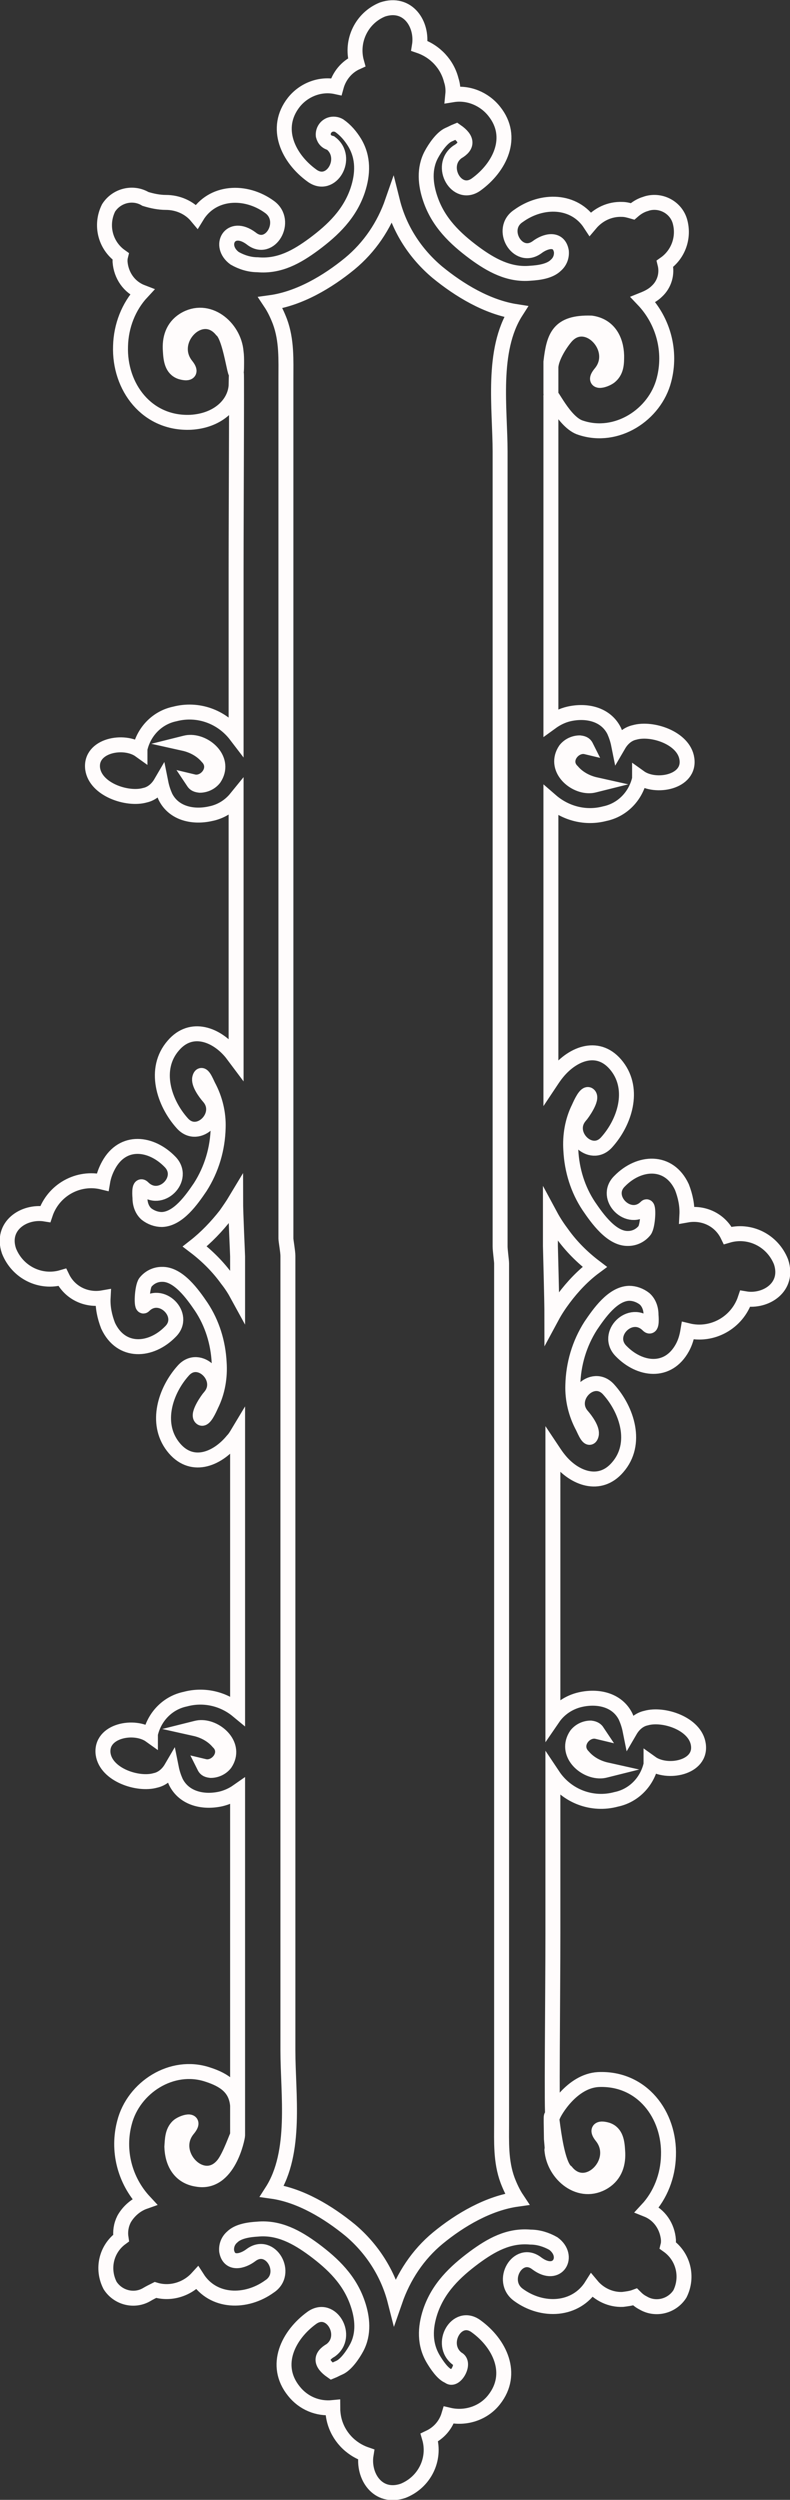 <?xml version="1.0" encoding="utf-8"?>
<!-- Generator: Adobe Illustrator 22.0.1, SVG Export Plug-In . SVG Version: 6.00 Build 0)  -->
<svg version="1.1" id="Layer_2" xmlns="http://www.w3.org/2000/svg" xmlns:xlink="http://www.w3.org/1999/xlink" x="0px" y="0px"
	 viewBox="0 0 158.6 501.4" style="enable-background:new 0 0 158.6 501.4;" xml:space="preserve">
<rect x="0" y="0" width="158.6" height="501.4" fill="#333333" stroke="none"/>
<style type="text/css">
	.st0{fill:none;stroke:#fffcfc;stroke-width:3;stroke-miterlimit:10;}
	.st1{opacity:1.000000e-02;fill:#FFFCFC;}
	.st2{fill:#fffcfc;}
	.st3{opacity:0.5;fill:#fffcfc;}
</style>
<defs>
	
	<link  href="../css/main-styles.css" rel="stylesheet" xmlns="http://www.w3.org/1999/xhtml"></link>
</defs>
<title>sidebar</title>
<path id="base" class="st0" d="M156.8,253.1c-1.7-4.3-6.3-6.6-10.7-5.3c-1.5-3.1-4.8-4.7-8.2-4.1c0.1-1.9-0.3-3.8-1-5.6
	c-2.6-5.6-8.6-5.2-12.5-1.2c-3.4,3.3,1.9,8.6,5.3,5.2c0.6-0.6,0.4,3.8-0.3,4.7c-0.8,1-2,1.6-3.3,1.6c-3.3,0.1-6.2-4-7.9-6.5
	c-2.2-3.3-3.4-7.2-3.6-11.2c-0.2-2.9,0.3-5.9,1.6-8.5c0.4-0.9,1.4-3.1,2-2.6c0.9,0.7-1.4,3.9-1.7,4.2c-3.2,3.6,2.1,8.9,5.3,5.3
	c3.6-4,5.7-10.5,2.1-15.2s-8.8-2.7-12,1.2c-0.5,0.6-0.9,1.2-1.3,1.8v-56.3c3,2.6,7,3.6,10.8,2.6c3.4-0.7,6-3.3,6.9-6.6
	c0.1-0.2,0.1-0.5,0.1-0.7c3.2,2.3,10.2,1,9.5-3.7c-0.6-4.2-7-6.3-10.5-5.3c-1.4,0.3-2.5,1.3-3.2,2.5c-0.2-1-0.5-1.9-0.9-2.8
	c-1.7-3.4-5.6-4.2-9.1-3.4c-1.3,0.3-2.5,0.9-3.6,1.7v-64c0-0.4,0-0.9,0-1.3c-0.2-1.5,2.6,5.2,6,6.2c7.2,2.4,14.9-2.6,16.7-9.6
	c1.5-5.7-0.1-11.8-4.2-16.1c1-0.4,2-0.9,2.8-1.7c1.5-1.4,2.1-3.5,1.6-5.5c2.7-1.9,3.9-5.3,3-8.5c-0.8-2.8-3.8-4.4-6.6-3.6
	c-0.1,0-0.2,0.1-0.3,0.1c-1,0.3-1.8,0.8-2.6,1.5c-0.7-0.2-1.4-0.4-2.1-0.4c-2.5-0.1-4.8,1-6.4,2.9c-3.2-4.9-9.7-5-14.4-1.6
	c-4,2.6-0.2,9.1,3.7,6.3c1.7-1.3,4.4-2,4.9,0.8c0.1,1.1-0.3,2.1-1.1,2.8c-1.2,1.2-3.4,1.5-5.1,1.6c-4.3,0.4-7.9-1.6-11.3-4.1
	c-3.9-2.9-7.2-6.1-8.8-10.8c-1-2.9-1.3-6.1,0.2-8.9c0.7-1.3,2.1-3.4,3.5-4c0.5-0.2,1-0.5,1.5-0.7c2.3,1.6,2.3,3,0.2,4.2
	c-3.8,2.8-0.1,9.3,3.8,6.5c4.7-3.4,7.8-9.5,3.6-14.7c-2-2.5-5.2-3.8-8.3-3.3c0.1-1,0-2-0.3-2.9c-0.8-3.2-3.2-5.8-6.4-6.9
	c0.7-4.3-2.3-9-7.4-7.3c-4.2,1.7-6.4,6.3-5.2,10.6c-2,0.9-3.5,2.7-4.1,4.9C64.3,16.7,61,18,59,20.5c-4.1,5.2-1.1,11.3,3.6,14.7
	c3.9,2.9,7.6-3.6,3.8-6.5c-0.8-0.2-1.3-0.7-1.5-1.5c-0.1-1,0.5-1.9,1.4-2.2c0.6-0.2,1.3-0.1,1.8,0.2c1.3,0.9,2.3,2.1,3.1,3.4
	c1.8,3,1.7,6.3,0.6,9.6c-1.6,4.7-4.9,7.9-8.8,10.8c-3.4,2.5-6.9,4.5-11.3,4.1c-1.6,0-3.2-0.5-4.6-1.3c-3.4-2.5-0.9-7.1,3.3-4
	c3.8,3.1,7.6-3.5,3.7-6.3c-4.8-3.5-11.5-3.2-14.6,1.9c-1.5-1.8-3.8-2.8-6.2-2.8c-1.4,0-2.8-0.3-4.1-0.7c-2.5-1.5-5.8-0.7-7.4,1.8
	c-1.7,3.4-0.7,7.5,2.4,9.7c-0.1,0.4-0.1,0.7-0.1,1.1c0.2,2.7,1.8,5.1,4.4,6.1c-2.7,2.9-4.2,6.8-4.3,10.8
	c-0.3,8.2,5.3,15.7,14.1,15.3c5.3-0.3,8.8-3.5,9.1-7.3c0.2-12.1,0,24.5,0,36.7v33.4c-2.9-3.8-7.7-5.5-12.3-4.3
	c-3.4,0.7-6,3.3-6.9,6.6c-0.1,0.2-0.1,0.5-0.1,0.7c-3.2-2.3-10.1-1-9.5,3.7c0.6,4.2,7,6.3,10.5,5.3c1.4-0.3,2.5-1.3,3.2-2.5
	c0.2,1,0.5,1.9,0.9,2.8c1.7,3.4,5.6,4.2,9.1,3.4c2-0.4,3.8-1.5,5.1-3.1v52.3c-0.3-0.4-0.6-0.8-0.9-1.2c-3-3.7-8.1-5.7-11.7-1.5
	c-4.1,4.7-1.9,11.5,1.8,15.6c3.2,3.6,8.5-1.7,5.3-5.3c-0.7-0.8-2.1-2.7-1.8-3.8c0.4-1.5,1.3,0.8,1.7,1.6c1.4,2.6,2.1,5.5,2,8.4
	c-0.1,4.2-1.3,8.3-3.6,11.9c-1.7,2.5-4.4,6.4-7.7,6.5c-1.1,0-2.2-0.4-3.1-1.1c-0.9-0.8-1.3-2-1.3-3.2c0-0.1-0.3-3,0.6-2.1
	c3.5,3.5,8.8-1.8,5.4-5.2c-3.7-3.8-9.4-4.6-12.3,0.7c-0.6,1.1-1,2.2-1.2,3.4c-4.9-1.2-9.9,1.6-11.5,6.4c-4.3-0.7-9,2.4-7.3,7.4
	c1.7,4.3,6.3,6.6,10.7,5.3c1.5,3.1,4.8,4.7,8.2,4.1c-0.1,1.9,0.3,3.8,1,5.6c2.6,5.6,8.6,5.2,12.5,1.2c3.4-3.3-1.9-8.6-5.3-5.2
	c-0.6,0.6-0.4-3.8,0.3-4.7c0.8-1,2-1.6,3.3-1.6c3.3-0.1,6.2,4,7.9,6.5c2.2,3.3,3.4,7.2,3.6,11.2c0.2,2.9-0.3,5.9-1.6,8.5
	c-0.4,0.9-1.4,3.1-2,2.6c-0.9-0.7,1.4-3.9,1.7-4.2c3.2-3.6-2.1-8.9-5.3-5.3c-3.6,4-5.7,10.5-2.1,15.2s8.8,2.7,12-1.2
	c0.4-0.4,0.7-0.9,1-1.4v55.6c-2.9-2.4-6.8-3.3-10.5-2.3c-3.4,0.7-6,3.3-6.9,6.6c-0.1,0.2-0.1,0.5-0.1,0.7c-3.2-2.3-10.1-1-9.5,3.7
	c0.6,4.2,7,6.3,10.5,5.3c1.4-0.3,2.5-1.3,3.2-2.5c0.2,1,0.5,1.9,0.9,2.8c1.7,3.4,5.6,4.2,9.1,3.4c1.2-0.3,2.3-0.8,3.3-1.5V421
	c0-1,0,15.8,0,1.3c-0.3-3.5-2.6-5.1-6-6.2c-7.2-2.4-14.9,2.6-16.7,9.6c-1.5,5.6,0,11.6,4,15.9c-1.7,0.6-3.2,1.9-4.1,3.5
	c-0.6,1.2-0.8,2.5-0.6,3.8c-3,2.2-3.9,6.2-2.2,9.5c1.6,2.5,4.9,3.3,7.4,1.8c0.5-0.3,1.1-0.6,1.7-0.9c3,0.9,6.3-0.1,8.4-2.4
	c3.2,5,9.8,5.1,14.5,1.7c4-2.6,0.2-9.2-3.7-6.3c-1.7,1.3-4.4,2-4.9-0.8c-0.1-1.1,0.3-2.1,1.1-2.8c1.2-1.2,3.4-1.5,5.1-1.6
	c4.3-0.4,7.9,1.6,11.3,4.1c3.9,2.9,7.2,6.1,8.8,10.8c1,2.9,1.3,6.1-0.2,8.9c-0.7,1.3-2.1,3.4-3.5,4c-0.5,0.2-1,0.5-1.5,0.7
	c-2.3-1.6-2.3-3-0.2-4.2c3.8-2.8,0.1-9.3-3.8-6.5c-4.7,3.4-7.8,9.5-3.6,14.7c1.9,2.4,4.8,3.6,7.8,3.3c0,0.8,0.1,1.7,0.3,2.5
	c0.8,3.2,3.2,5.8,6.4,6.9c-0.7,4.3,2.3,9,7.4,7.3c4.3-1.7,6.6-6.3,5.3-10.7c1.9-0.9,3.3-2.5,3.9-4.5c3.4,0.8,7-0.4,9.1-3.1
	c4.1-5.2,1.1-11.3-3.6-14.7c-3.9-2.9-7.6,3.6-3.8,6.5c1.8,0.8-0.5,4.7-1.7,3.5c-1.2-0.4-2.5-2.4-3.1-3.4c-1.8-3-1.7-6.3-0.6-9.6
	c1.6-4.7,4.9-7.9,8.8-10.8c3.4-2.5,6.9-4.5,11.3-4.1c1.6,0,3.2,0.5,4.6,1.3c3.4,2.5,0.9,7.1-3.3,4c-3.8-3-7.6,3.5-3.7,6.3
	c4.8,3.5,11.5,3.2,14.7-1.9c1.5,1.8,3.8,2.9,6.2,2.8c0.8-0.1,1.7-0.2,2.5-0.5c0.5,0.5,1,0.9,1.6,1.2c2.5,1.5,5.8,0.7,7.4-1.8
	c1.7-3.4,0.7-7.5-2.4-9.7c0.1-0.4,0.1-0.7,0.1-1.1c-0.2-2.7-1.8-5.1-4.3-6.1c2.7-2.9,4.2-6.8,4.3-10.8c0.3-8.2-5.3-15.7-14.1-15.3
	c-5.3,0.3-8.8,6.4-9.1,7.3s0-24.5,0-36.7v-31.6c2.8,4.2,7.9,6.1,12.7,4.8c3.4-0.7,6-3.3,6.9-6.6c0.1-0.2,0.1-0.5,0.1-0.7
	c3.2,2.3,10.2,1,9.5-3.7c-0.6-4.2-7-6.3-10.5-5.3c-1.4,0.3-2.5,1.3-3.2,2.5c-0.2-1-0.5-1.9-0.9-2.8c-1.7-3.4-5.6-4.2-9.1-3.4
	c-2.2,0.5-4.2,1.8-5.5,3.7V291c0.4,0.6,0.8,1.2,1.3,1.8c3,3.7,8.1,5.7,11.7,1.5c4.1-4.7,1.9-11.5-1.8-15.6c-3.2-3.6-8.5,1.7-5.3,5.3
	c0.7,0.8,2.1,2.7,1.8,3.8c-0.4,1.5-1.3-0.8-1.7-1.6c-1.4-2.6-2.1-5.5-2-8.4c0.1-4.2,1.3-8.3,3.6-11.9c1.7-2.5,4.4-6.4,7.7-6.5
	c1.1,0,2.2,0.4,3.1,1.1c0.9,0.8,1.3,2,1.3,3.2c0,0.1,0.3,3-0.6,2.1c-3.5-3.5-8.8,1.8-5.4,5.2c3.7,3.8,9.4,4.6,12.3-0.7
	c0.6-1.1,0.9-2.2,1.1-3.4c4.9,1.2,9.9-1.6,11.5-6.4C153.7,261.2,158.5,258.2,156.8,253.1z M113.5,150.4c0.7-0.9,1.8-1.4,2.9-1.4
	c0.9,0.1,1.1,0.4,1.3,0.8c-2.5-0.6-5.1,2.7-2.8,4.9c1.2,1.4,2.9,2.3,4.7,2.7c-0.4,0.1-0.8,0.2-1.2,0.2
	C115,157.7,111.1,154,113.5,150.4z M43,156.1c-0.7,0.9-1.8,1.4-2.9,1.4c-0.9-0.1-1.1-0.4-1.3-0.7c2.5,0.6,5.1-2.7,2.8-5
	c-1.2-1.4-2.9-2.3-4.7-2.7c0.4-0.1,0.8-0.2,1.2-0.2C41.5,148.8,45.4,152.5,43,156.1z M45.2,353.7c-0.7,0.9-1.8,1.4-2.9,1.4
	c-0.9-0.1-1.1-0.4-1.3-0.8c2.5,0.6,5.1-2.7,2.8-4.9c-1.2-1.4-2.9-2.3-4.7-2.7c0.4-0.1,0.8-0.2,1.2-0.2
	C43.6,346.4,47.6,350.1,45.2,353.7z M115.7,348c0.7-0.9,1.8-1.4,2.9-1.4c0.8,0.1,1.1,0.4,1.3,0.7c-2.5-0.6-5.1,2.7-2.8,5
	c1.2,1.4,2.9,2.3,4.7,2.7c-0.4,0.1-0.8,0.2-1.2,0.2C117.2,355.3,113.3,351.6,115.7,348L115.7,348z M122.6,75.4c-0.8,0.8-4,1.8-2-0.6
	c4-4.9-3-12.1-7.1-7.1c-1.4,1.7-2.8,4.2-2.9,5.9c0,12.3,0-0.7,0-1c0.6-5.1,1.5-8,8.1-7.8c3.5,0.5,5,3.3,5.1,6.5
	C123.8,72.8,123.8,74.3,122.6,75.4L122.6,75.4z M44.5,66.2c-4.1-5-11.1,2.1-7.1,7.1c1.2,1.5,0.3,1.7-1.1,1.3c-1.8-0.6-2-2.5-2.1-4.2
	c-0.2-2.5,0.5-4.8,2.7-6.2c4.8-3,10.1,1.4,10.5,6.4c0.1,0.7,0.1,1.4,0.1,2.2C47.5,79.2,46.6,67.9,44.5,66.2z M45.6,256.6
	c-1.8-2.5-4-4.7-6.5-6.6c2.3-1.8,4.4-4,6.2-6.3c0.7-1,1.4-2,2-3c0,2.6,0.4,10.9,0.4,11.3v7.8C47.1,258.7,46.4,257.6,45.6,256.6z
	 M35.7,426.5c0.8-0.8,4-1.8,2,0.6c-4,4.9,3,12.1,7.1,7.1c1.4-1.7,2.9-6.3,2.9-5.9s-1.8,9.9-8.1,8.8c-3.5-0.5-5-3.3-5.1-6.5
	C34.6,429.1,34.6,427.6,35.7,426.5L35.7,426.5z M87.9,448.9c-4,3.3-6.9,7.7-8.6,12.6c-1.4-5.5-4.6-10.5-9-14.2
	c-4.4-3.6-10-7-15.7-7.8c5-7.8,3.2-19.5,3.2-28.2V251.9c0-0.9-0.4-3-0.4-3.5V76.1c0-3.9,0.2-7.8-1.2-11.6c-0.5-1.3-1.1-2.6-1.9-3.8
	c5.8-0.8,11.5-4.2,15.9-7.8c4-3.3,6.9-7.6,8.6-12.5c1.4,5.6,4.6,10.5,9,14.2c4.4,3.6,10,7,15.8,7.9c-5,7.8-3.2,19.5-3.2,28.1V250
	c0,0.8,0.3,2.9,0.3,3.4v172.3c0,3.9-0.2,7.8,1.2,11.6c0.5,1.3,1.1,2.6,1.9,3.8C98.1,441.9,92.4,445.2,87.9,448.9L87.9,448.9z
	 M113.7,435.6c4.1,5,11.1-2.1,7.1-7.1c-1.2-1.5-0.3-1.7,1.1-1.3c1.8,0.6,2,2.5,2.1,4.2c0.2,2.5-0.5,4.8-2.7,6.2
	c-4.8,3-10.1-1.4-10.5-6.4c-0.1-0.7,0.3,2.2-0.1-2.2C110.5,416.6,110.8,433.5,113.7,435.6L113.7,435.6z M113.2,260.4
	c-0.9,1.2-1.7,2.4-2.4,3.7c0-3.6-0.3-13.7-0.3-14.2v-6.1c0.7,1.3,1.5,2.5,2.4,3.7c1.8,2.5,4,4.7,6.5,6.6
	C117.1,255.8,115,258,113.2,260.4L113.2,260.4z"/>
<!-- <g id="nine">
	<rect x="59" y="358.2" class="st1" width="39.9" height="43"/>
	<circle class="st2" cx="79.5" cy="376.7" r="6.2"/>
		<rect x="75.3" y="358.9" transform="matrix(0.7071 0.7071 -0.7071 0.7071 289.771 54.1796)" class="st3" width="8.3" height="36"/>
	
		<rect x="74.9" y="358.5" transform="matrix(-0.7071 0.7071 -0.7071 -0.7071 401.1657 586.7403)" class="st3" width="8.3" height="36"/>
</g>
<g id="eight">
	<rect x="59.3" y="400.8" class="st1" width="39.9" height="43"/>
	<circle class="st2" cx="79.8" cy="419.3" r="6.2"/>
	
		<rect x="75.7" y="401.5" transform="matrix(0.7071 0.7071 -0.7071 0.7071 319.9976 66.3933)" class="st3" width="8.3" height="36"/>
	
		<rect x="75.3" y="401" transform="matrix(-0.7071 0.7071 -0.7071 -0.7071 431.9156 659.1904)" class="st3" width="8.3" height="36"/>
</g>
<g id="seven">
	<rect x="59" y="315.6" class="st1" width="39.9" height="43"/>
	<circle class="st2" cx="79.5" cy="334.6" r="6.2"/>
	
		<rect x="75.3" y="316.8" transform="matrix(0.7071 0.7071 -0.7071 0.7071 260.0089 41.8517)" class="st3" width="8.3" height="36"/>
	
		<rect x="74.9" y="316.4" transform="matrix(-0.7071 0.7071 -0.7071 -0.7071 371.4036 514.8882)" class="st3" width="8.3" height="36"/>
</g>
<g id="six">
	<rect x="59" y="273" class="st1" width="39.9" height="43"/>
	<circle class="st2" cx="79.5" cy="292.5" r="6.2"/>
	
		<rect x="75.3" y="274.7" transform="matrix(0.7071 0.7071 -0.7071 0.7071 230.2397 29.5209)" class="st3" width="8.3" height="36"/>
	
		<rect x="74.9" y="274.3" transform="matrix(-0.7071 0.7071 -0.7071 -0.7071 341.6344 443.019)" class="st3" width="8.3" height="36"/>
</g>
<g id="five">
	<rect x="59" y="230.4" class="st1" width="39.9" height="43"/>
	<circle class="st2" cx="79.5" cy="250.4" r="6.2"/>
	
		<rect x="75.5" y="232.6" transform="matrix(0.7071 0.7071 -0.7071 0.7071 200.5391 17.0445)" class="st3" width="8.3" height="36"/>
	
		<rect x="75.1" y="232.2" transform="matrix(-0.7071 0.7071 -0.7071 -0.7071 312.2308 371.0183)" class="st3" width="8.3" height="36"/>
</g>
<g id="four">
	<rect x="59" y="187.8" class="st1" width="39.9" height="43"/>
	<circle class="st2" cx="79.5" cy="208.3" r="6.2"/>
	<rect x="75.5" y="190.5" transform="matrix(0.7071 0.7071 -0.7071 0.7071 170.7769 4.7166)" class="st3" width="8.3" height="36"/>
	
		<rect x="75.1" y="190.1" transform="matrix(-0.7071 0.7071 -0.7071 -0.7071 282.4687 299.1662)" class="st3" width="8.3" height="36"/>
</g>
<g id="three">
	<rect x="59" y="145.2" class="st1" width="39.9" height="43"/>
	<circle class="st2" cx="79.5" cy="166.2" r="6.2"/>
	
		<rect x="75.8" y="148.3" transform="matrix(0.7071 0.7071 -0.7071 0.7071 140.9727 -7.8027)" class="st3" width="8.3" height="36"/>
	
		<rect x="75.3" y="147.8" transform="matrix(-0.7071 0.7071 -0.7071 -0.7071 252.9615 226.9155)" class="st3" width="8.3" height="36"/>
</g>
<g id="two">
	<rect x="59" y="102.6" class="st1" width="39.9" height="43"/>
	<circle class="st2" cx="79.5" cy="124.1" r="6.2"/>
	
		<rect x="75.3" y="106.3" transform="matrix(0.7071 0.7071 -0.7071 0.7071 111.1812 -19.7865)" class="st3" width="8.3" height="36"/>
	
		<rect x="74.9" y="105.9" transform="matrix(-0.7071 0.7071 -0.7071 -0.7071 222.5617 155.6005)" class="st3" width="8.3" height="36"/>
</g>
<g id="one">
	<rect x="59" y="60" class="st1" width="39.9" height="43"/>
	<circle class="st2" cx="79.5" cy="82" r="6.2"/>
	<rect x="75.3" y="63.5" transform="matrix(0.7071 0.7071 -0.7071 0.7071 80.9145 -32.3234)" class="st3" width="8.3" height="36"/>
	
		<rect x="74.9" y="63.1" transform="matrix(-0.7071 0.7071 -0.7071 -0.7071 192.295 82.5302)" class="st3" width="8.3" height="36"/>
</g>
 --></svg>
